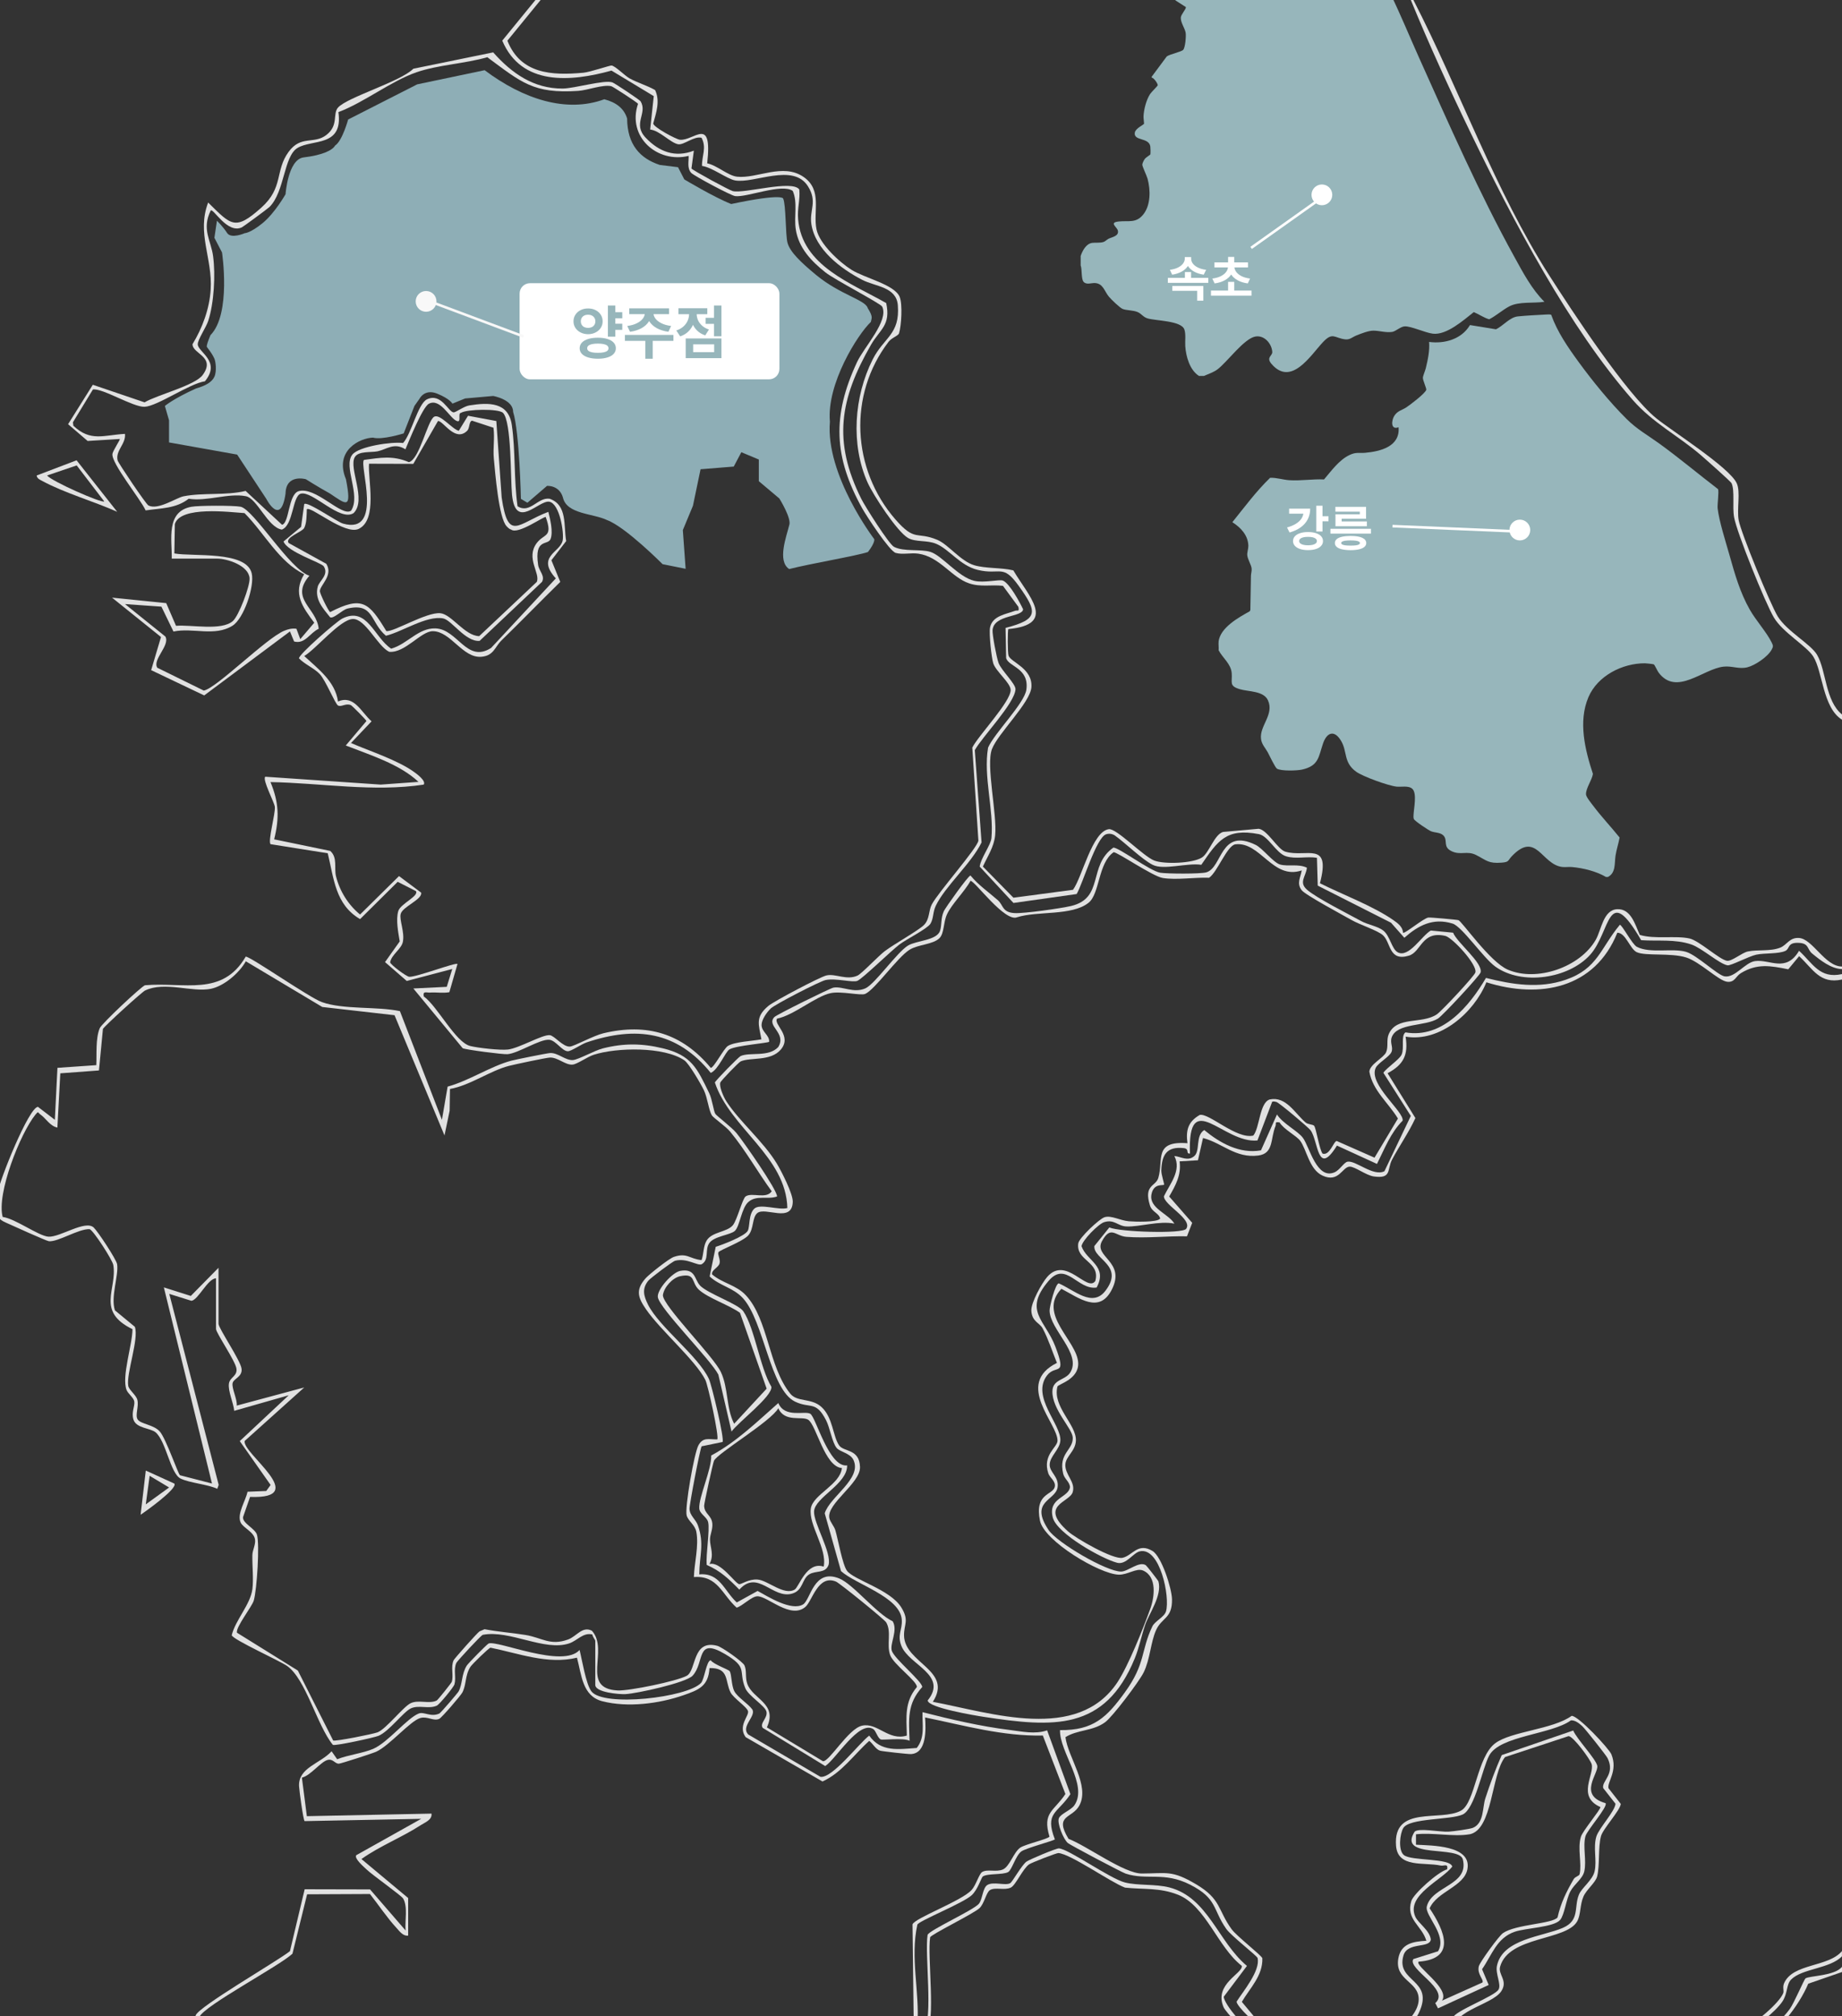 <svg width="709" height="776" viewBox="0 0 709 776" fill="none" xmlns="http://www.w3.org/2000/svg">
<rect x="0" y="0" width="709" height="776" fill="#333333" stroke="none"/>
<g clip-path="url(#clip0_9983_3957)">
<g clip-path="url(#clip1_9983_3957)">
<path fill-rule="evenodd" clip-rule="evenodd" d="M63 154.638L65.061 161.763V170.285L91.281 174.965L102.5 192C102.5 192 108.054 202.89 109.907 189.958C110.075 182.264 117.717 184.44 117.717 184.44C117.717 184.44 122.464 187.445 127 189.958C133.291 194.156 135.476 196.391 133.159 184.44C128.574 173.453 138.435 168.591 143.562 168.436C147.023 169.438 155.385 166.809 155.385 166.809L159.517 156.246L161.479 153.463C161.479 153.463 163.382 149.515 168.303 151.518C173.223 153.521 174.14 155.36 174.14 155.36L179.021 153.366L189.829 152.404C189.829 152.404 197.52 153.733 197.5 158.5C199.985 166.502 200.5 192 200.5 192L203 193.5L210.546 187.012C210.546 187.012 215.24 186.626 216.67 191.46C218.099 197.979 228.345 197.565 233.689 200.184C240.789 202.804 255.038 217.142 255.038 217.142L263.902 218.923L262.828 204.027L266.723 194.657L269.651 180.608L282.421 179.578L285.35 174.05L292.075 176.862V185.201L299.973 191.855C299.973 191.855 304.815 199.607 303.769 202.158C302.734 206.405 299.066 215.957 303.769 219.02C311.49 217.017 330.038 213.877 334.081 212.462C336.97 208.697 336.5 207.5 336.5 207.5C336.5 207.5 317.693 182.861 319.438 162.283C318.136 147.753 330.068 128.763 335.215 123.891C335.422 122.437 336.221 122.119 333.993 118.585C333.174 115.446 323.333 113.424 314.172 105.865C308.049 100.809 304.075 96.919 303.119 93.453C302.32 90.564 302.537 78.7 301.462 76.476C301.462 76.476 301.797 74.223 281.445 78.527C274.779 75.898 263.39 69.052 263.39 69.052L260.974 64.353L253.963 63.486C246.252 60.953 241.469 55.58 241.381 45.614C240.237 41.801 237.229 39.403 232.605 38.209C218.011 43.553 201.474 38.228 186.535 27.02L160.572 32.47L134 46C134 46 131.761 54.228 129 56C127.994 57.772 124.383 59.692 116.731 60.607C110.825 61.522 109.907 74.752 109.907 74.752C109.907 74.752 105.786 82.051 101.043 85.903C96.3 89.745 94.219 89.745 94.219 89.745C94.219 89.745 88.934 92.076 87.395 89.649C85.857 87.222 83.501 84.969 83.501 84.969L82.524 91.527L85.453 97.15C85.453 97.15 89.076 120.825 81 129C80.073 131.292 79.497 132.797 79.606 133.5C81.775 136.36 82 137 82.5 138C83 139 83.5 142.86 82.524 145C81.549 147.14 79 148.5 75.5 149.5C66.704 153.458 63.465 156.246 63.465 156.246L63 154.638Z" fill="#8EAEB6"/>
<rect x="200" y="109" width="100" height="37" rx="4" fill="white"/>
<path d="M239.519 122.489H235.964V120.149H239.519V122.489ZM239.519 126.955H235.964V124.592H239.519V126.955ZM226.356 118.72C227.414 118.712 228.366 118.922 229.214 119.35C230.069 119.77 230.74 120.359 231.228 121.116C231.715 121.866 231.959 122.717 231.959 123.67C231.959 124.622 231.711 125.474 231.216 126.224C230.729 126.966 230.058 127.551 229.203 127.979C228.355 128.406 227.406 128.624 226.356 128.631C225.314 128.624 224.365 128.406 223.51 127.979C222.655 127.551 221.98 126.966 221.485 126.224C220.99 125.474 220.743 124.622 220.743 123.67C220.743 122.717 220.99 121.866 221.485 121.116C221.98 120.359 222.651 119.77 223.499 119.35C224.346 118.922 225.299 118.712 226.356 118.72ZM226.356 121.127C225.824 121.12 225.344 121.221 224.916 121.431C224.496 121.634 224.166 121.93 223.926 122.32C223.686 122.702 223.566 123.152 223.566 123.67C223.566 124.187 223.686 124.641 223.926 125.031C224.166 125.414 224.496 125.706 224.916 125.909C225.344 126.104 225.824 126.205 226.356 126.212C226.889 126.205 227.365 126.104 227.785 125.909C228.213 125.706 228.546 125.414 228.786 125.031C229.034 124.641 229.158 124.187 229.158 123.67C229.158 123.152 229.034 122.702 228.786 122.32C228.546 121.93 228.213 121.634 227.785 121.431C227.365 121.221 226.889 121.12 226.356 121.127ZM236.853 129.565H233.984V117.572H236.853V129.565ZM230.136 129.981C231.546 129.981 232.769 130.142 233.804 130.465C234.846 130.787 235.645 131.252 236.2 131.86C236.763 132.467 237.044 133.195 237.044 134.042C237.044 134.875 236.763 135.595 236.2 136.203C235.638 136.81 234.835 137.271 233.793 137.586C232.758 137.909 231.539 138.07 230.136 138.07C228.719 138.07 227.481 137.909 226.424 137.586C225.366 137.271 224.549 136.81 223.971 136.203C223.401 135.595 223.116 134.875 223.116 134.042C223.116 133.195 223.401 132.467 223.971 131.86C224.549 131.252 225.363 130.787 226.413 130.465C227.47 130.142 228.711 129.981 230.136 129.981ZM230.136 132.242C229.244 132.242 228.49 132.31 227.875 132.445C227.26 132.58 226.795 132.782 226.48 133.052C226.165 133.315 226.008 133.645 226.008 134.042C226.008 134.432 226.165 134.759 226.48 135.021C226.795 135.276 227.26 135.471 227.875 135.606C228.49 135.734 229.244 135.797 230.136 135.797C231.036 135.797 231.786 135.734 232.386 135.606C232.994 135.471 233.451 135.276 233.759 135.021C234.066 134.759 234.22 134.432 234.22 134.042C234.22 133.645 234.063 133.311 233.748 133.041C233.44 132.771 232.983 132.572 232.375 132.445C231.775 132.31 231.029 132.242 230.136 132.242ZM250.701 120.486C250.701 121.694 250.371 122.8 249.711 123.805C249.059 124.81 248.118 125.654 246.888 126.336C245.658 127.011 244.195 127.465 242.5 127.697L241.431 125.459C242.864 125.279 244.09 124.934 245.11 124.424C246.138 123.914 246.91 123.314 247.428 122.624C247.945 121.934 248.204 121.221 248.204 120.486V119.867H250.701V120.486ZM251.523 120.486C251.523 121.221 251.778 121.934 252.288 122.624C252.805 123.314 253.578 123.914 254.605 124.424C255.633 124.934 256.87 125.279 258.318 125.459L257.283 127.697C255.58 127.465 254.106 127.011 252.861 126.336C251.624 125.661 250.675 124.821 250.015 123.816C249.355 122.804 249.025 121.694 249.025 120.486V119.867H251.523V120.486ZM251.23 138.081H248.384V130.532H251.23V138.081ZM259.206 131.185H240.531V128.901H259.206V131.185ZM257.519 120.914H242.208V118.675H257.519V120.914ZM275.564 124.649H271.581V122.32H275.564V124.649ZM277.69 129.441H274.833V117.572H277.69V129.441ZM277.69 137.845H263.931V130.274H277.69V137.845ZM266.8 135.539H274.889V132.535H266.8V135.539ZM267.576 120.801C267.576 122.129 267.363 123.37 266.935 124.525C266.508 125.672 265.859 126.681 264.989 127.551C264.126 128.414 263.065 129.051 261.805 129.464L260.32 127.191C261.4 126.839 262.308 126.332 263.043 125.672C263.785 125.005 264.336 124.255 264.696 123.422C265.056 122.582 265.236 121.709 265.236 120.801V119.474H267.576V120.801ZM268.161 120.824C268.161 121.656 268.33 122.462 268.668 123.242C269.013 124.015 269.538 124.72 270.243 125.357C270.948 125.987 271.825 126.479 272.875 126.831L271.458 129.081C270.22 128.676 269.178 128.061 268.33 127.236C267.49 126.411 266.864 125.451 266.451 124.356C266.039 123.254 265.833 122.076 265.833 120.824V119.474H268.161V120.824ZM272.245 120.936H261.13V118.641H272.245V120.936Z" fill="#97B6BB"/>
</g>
<path d="M-0.88 459C-0.24 454.34 11.17 426.02 14.62 426.02L21.11 431L22.11 411L37.06 409.96C37.27 405.68 36.75 399.78 38.37 395.77C39.1 393.98 54.46 379.61 55.81 379.21C70.87 377.89 85.53 383.75 94.58 368.19C96.28 368.05 119.03 383.97 123.9 385.7C132.22 388.66 145.02 387.29 153.93 389.17L170.1 431L172.29 418.22C180.45 416.03 188.86 410.36 196.82 408.24C198.44 407.81 210.5 405.37 211.74 405.3C214.77 405.13 217.57 408.19 220.51 408C222.61 407.87 228.75 404.34 232.08 403.5C240.09 401.48 247.08 401.54 255.12 403.48C266.16 406.14 268.27 411.1 272.94 420.66C274.18 423.19 274.61 427.55 275.36 428.74C275.81 429.45 281.68 433.9 283.49 436.11C286.1 439.32 299.09 457.82 299.1 460.5C295.52 461.8 291.31 459.87 288.13 462.55C285.37 464.87 284.8 471.93 282.85 473.76C281.2 475.31 274.85 475.8 273.02 478.43C271.19 481.06 273.13 484.77 270.09 486.58C268.56 487.34 264.36 484.05 259.85 485.25C258.79 485.53 250.29 491.97 249.53 492.92C246.98 496.1 247.8 498.87 249.45 502.17C253.75 510.75 268.76 521.91 272.87 530.74C273.94 533.03 278.98 554.12 278.11 555L270.06 556.66C269.41 557.87 265.38 578.83 265.41 580.72C265.46 583.33 267.79 584.76 268.6 587.01C271.19 594.15 269.2 598.81 269.16 605.96C277.09 605.21 278.75 612.34 283.59 616.76L291.61 612.33C295.65 614.55 304.64 620.23 309.12 617.51C312.03 615.74 313.17 603.5 323.06 607.54C328.4 609.72 337.43 621.16 343.59 624C345.7 627.47 342.49 632.5 343.24 635.28C344.07 638.34 355.14 647.26 354.96 649.33C349.09 655.84 349.82 661.67 350.1 670.01C347.95 668.8 339.63 669.78 339.04 669.51C337.76 668.93 337.2 666.17 336.11 665.49C330.64 662.02 321.69 677.15 317.63 679.73L293.55 665.02C292.35 663.12 295.64 661.2 294.99 658.72C294.4 656.47 288.1 652.74 286.87 649.76C284.07 643 288.13 641.95 279.03 636.6C267.7 629.93 271.37 639.82 266.58 644.96C264.04 647.69 245.03 651.85 240.65 652.05C238.38 652.15 229.13 651.42 229.13 648.5V631.5C229.13 631.15 228.02 629.92 228.03 629.1C224.49 628.19 222.28 631.42 219.13 632.5C209.69 635.74 196.2 627.22 185.84 629.22C185.07 629.45 175.97 639.33 175.65 640.03C174.46 642.69 175.67 645.62 174.92 648.3C174.63 649.35 169.18 656.01 168.11 656.49C164.97 657.9 161.27 656.12 158.15 657.53C155.31 658.82 149.74 666.42 145.71 668.09C143.96 668.82 128.91 672.06 128.13 671.58C122.03 664.16 117.72 646.2 110.47 641.18C107.49 639.12 89.69 631.09 89.19 629.38C90.61 623.51 96.42 617.54 97.16 611.54C97.63 607.68 97.06 602.64 97.14 598.53C97.18 596.57 98.43 594.6 98.17 592.57C97.78 589.59 93.58 588.06 92.62 585.98C91.11 582.69 94.59 577.59 95.27 574.15L102.48 573.86L104.16 571.54L92.29 554.66L111.13 537.02L90.15 543.01C89.88 539.98 87.71 535.4 88.11 532.55C88.46 530.04 91.42 529.7 91.01 526.75C90.6 523.8 83.15 513.03 83.15 511.5V492C79.95 492.09 76.28 500.37 73.68 500.66L65.16 498L84.17 571.5L83.64 573.01C79.64 571.22 73.23 570.83 69.55 569.1C65.54 567.22 63.97 554.71 59.88 551.28C57.84 549.57 52.38 549.8 51.34 546.3C50.53 543.56 51.92 541.31 51.7 539.46C51.52 537.99 49.26 536.43 48.7 534.95C46.75 529.75 50.96 517.65 50.99 511.58C36.83 504.7 45.18 496.17 43.61 486.87C43.29 484.95 35.93 473.51 34.5 473.09C30.26 472.89 22.34 478.08 18.81 477.73C17.91 477.64 4.36 471.53 2.13 470.51C0.71 469.86 -0.06 469.41 -0.84 467.99C-0.57 465.12 -1.22 461.76 -0.84 458.99L-0.88 459ZM84.11 488V509.5C84.11 511.25 92.51 523.47 92.97 526.74C93.43 530.01 89.8 530.56 89.51 532.45C89.2 534.47 91.37 538.56 91.12 541L117.11 534.01L94.19 554.6C93.05 559.31 119.95 577.01 96.25 576.14L93.54 583.94C93.33 586.33 98.2 588.28 98.91 590.7C100 594.43 98.89 611.96 97.67 616.05C96.95 618.44 90.7 626.25 91.2 628.4L114.64 642.97L128.23 669.88C128.96 670.35 143.63 667.42 145.35 666.74C148.68 665.42 155.28 656.81 158.12 655.51C161.23 654.1 165.19 655.94 168.11 654.5C168.52 654.3 173.77 647.74 173.9 647.29C174.67 644.64 173.4 641.67 174.61 639C174.92 638.32 183.82 628.33 184.56 627.9L186.51 627.06C191.73 628.07 197.03 628.42 202.28 629.28C208.58 630.3 211.68 633.53 218.63 631.03C221.97 629.83 224.1 625.75 227.82 627.64C234.64 635.18 223.17 649.87 237.72 650.63C242.14 650.86 260.48 647.08 264.32 644.99C268.16 642.9 266.34 630.87 276.09 633.45C277.88 633.92 285.93 639.56 286.56 641C287.48 643.1 286.78 645.52 287.6 647.96C289.67 654.06 299.45 655.54 295.18 664.84L316.74 677.86C319.12 678.25 326.49 665.39 331.77 664.2C337.75 662.85 341.94 670.16 349.05 668C348.9 660.84 348.05 655.13 352.91 649.32C353.12 647.09 343.81 640.55 342.6 636.95C341.17 632.73 343.25 628.17 341.11 624.44C340.49 623.36 323.2 609.3 321.75 608.72C314.85 605.91 312.67 616.17 310.02 618.46C304.34 623.36 295.56 614.39 291.56 614.38C289.31 614.38 285.87 618.08 283.55 618.77C277.88 613.72 276.27 606.28 267.08 606.99C267.26 601.48 269.04 595.06 268.02 589.56C267.53 586.93 264.86 585.37 264.3 583.27C263.5 580.3 267.23 559.15 268.83 556.28C270.63 553.04 272.76 554.05 276.07 554.01C276.91 553.19 272.51 533.1 271.49 531.09C267.66 523.5 254.12 511.92 248.66 503.93C245.62 499.49 244.47 496.55 248.52 491.97C249.9 490.42 257.48 484.42 259.33 483.78C264.46 482.01 265.32 484.52 270.04 485C270.89 482.61 270.67 479.62 272 477.45C274.09 474.04 279.87 474.29 282.1 471.55C283.74 469.53 285.77 461.31 287.02 460.47C289.46 458.82 294.92 461.65 297.04 458.51C291.54 450.97 287 442.75 281.03 435.54C279.34 433.5 274.58 430.24 274.01 429.31C272.78 427.31 272.35 422.6 270.94 419.63C269.84 417.3 265.21 409.35 263.44 408.13C255.61 402.75 237.33 403.13 228.53 405.97C226.08 406.76 222.17 409.58 220.42 409.75C217.62 410.01 214.72 406.92 211.67 407.04C210.18 407.1 197.93 409.71 195.82 410.26C188.54 412.16 180.93 417.77 173.2 419.13L173.07 427.51L171.09 437.01L151.86 390.74L124.04 387.57L94.62 369.99C92.12 374.47 86.26 379.54 81.15 380.58C74 382.04 63.32 377.6 55.83 381.24C54.57 381.85 40.08 395.03 39.62 396.03L38.09 412L23.21 413.11L22.09 434C19.19 433.39 17.58 430.32 15.6 428.99C14.48 428.23 14.9 427.45 13.62 429.03C7.8 436.23 -1.4 459.48 1.03 468.39C5.83 468.99 14.85 475.73 18.65 475.98C23.1 476.27 32.81 469.44 36.06 472.45C37.66 473.94 44.79 484.73 45.08 486.58C45.74 490.89 42.5 499.24 44.24 504.34L51.91 510.67C53.54 515.32 48.58 528.57 49.36 533.36C49.63 535 52.38 536.88 52.86 538.75C53.53 541.32 51.92 544.66 52.97 546.3C54.17 548.17 59.19 548.27 61.55 551.02C63.91 553.77 68.53 567.25 69.28 567.8L81.59 570.98L63.07 495.5L73.44 498.79L84.07 487.99L84.11 488Z" fill="white" fill-opacity="0.85"/>
<path d="M709 375V377C700.47 378.87 697.87 372.97 692.5 368.02L688.31 373.07C681.4 371.68 676.32 370.75 670.06 374.56C668.09 375.76 667.7 378.26 664.75 377.86C661.4 377.4 654.32 370.19 649 368.51C643.1 366.65 633.44 368.05 630.02 366.49C627.36 365.28 625.8 359 622.52 358.99C613.89 380.47 592.75 384.53 572.12 378.07C567.33 389.8 554.18 401.22 541.04 399C542.12 406.03 540.28 409.75 534.09 413.07L544.8 430.33C542.26 435.87 538.67 440.93 535.83 446.3C533.81 450.12 535.8 453.8 528.79 452.8C525.78 452.37 521.51 448.98 519.5 449.02C516.68 449.08 515.33 455.37 509.05 452.48C503.94 450.13 502.93 442.42 500.46 439.08C499 437.1 494.11 434.7 492.53 432.01C490.4 431.66 491.36 432.37 490.95 433.38C488.93 438.37 490.32 443.99 484.28 444.75C475.54 445.84 470.55 439.98 463.05 438L461.11 446.57L454.04 447C454.73 452.25 452.51 456.19 450.03 460.52L458.89 470.65L456.88 475.84C449.2 475.67 441.18 476.66 433.52 476.04C429.21 475.69 427.57 471.55 424.17 477.68C420.77 483.81 433.51 485.51 427.92 496.39C423.11 505.76 415.46 499.65 408.54 496.04C399.16 505.89 414.69 516 415.01 524.62C415.24 530.98 407.25 532.72 407.01 533.68C405.06 541.52 414.39 548.24 414.12 554.5C413.95 558.51 410.3 560.44 410.07 563.57C409.78 567.59 414.11 570.33 412.89 574.32C411.67 578.31 399.74 579.33 411.12 589.44C414.2 592.17 428.48 600.35 432.06 599.58C435.9 598.75 437.95 593.54 443.61 596.95C447.14 599.08 451.03 611.4 451.11 615.51C451.26 623.04 447.22 622.44 444.97 627.44C442.88 632.09 442.72 638.54 440.21 643.68C438.52 647.14 428.28 660.72 425.39 662.85C420.65 666.35 414.76 665.67 410.1 668.61C411.09 676.47 419.59 687.26 415.45 694.92C412.69 700.04 405.6 698.41 411.29 707.75C418.31 710.4 432.65 721.12 439.52 721.09C449.06 721.06 451.03 719.7 460.33 725.2C470.1 730.97 468.62 734.97 474.03 742.49C475.96 745.18 485.58 752.59 485.89 753.7C486.11 760.41 481.09 765.21 477.99 770.49L483.47 777.05C488.37 776.9 495.61 780.68 499.49 780.82C504 780.98 509.52 777.39 513.29 778.16C517.79 779.09 519.85 785.79 524.51 786.08C531.96 786.55 546.05 777.66 546.07 769.49C546.09 762.5 536.71 762.27 538.24 753.73C539.26 748.06 543.88 747.26 549.01 746.98C547.32 741.13 541.06 738.85 543.22 731.69C544.08 728.85 553.56 720.42 557.02 719.47C557.43 717.03 555.85 718.31 554.49 718.02C548.03 716.65 537.98 719.05 537.34 710.35C536.18 694.61 554.54 701.24 562.39 696.86C567.81 693.84 568.49 676.25 575.5 670.97C581.61 666.36 597.71 665.64 604.92 660.42C607.39 660.2 619.35 673.04 620.24 675.22C622.85 681.61 618.52 685.89 619.12 688.26L623.85 694.3C623.61 696.83 616.98 703.9 616.23 706.71C615.07 711.01 615.82 718.04 614.75 722.23C614.14 724.61 610.64 727.26 609.48 729.96C608.06 733.25 608.52 736.93 607.05 739.53C602.8 747 580.74 745.12 577.41 756.93C576.54 760.01 580.51 762.28 577.89 766.34C574.24 772 556.5 774.16 560.48 782.94C560.83 783.72 570.76 795.58 571.47 796.07C574.21 797.95 581.6 792.28 584.97 791.44C596.69 788.55 597.2 795.93 602.52 796.95C606.15 797.65 618.81 797.09 622.23 795.71C626.73 793.89 639.14 777.52 643.54 776.94C652.35 776.4 662.87 782.68 671.02 780.5C674.97 779.45 685.03 770.83 686.4 767.07C686.71 766.22 686.06 764.78 686.72 763.29C690.11 755.6 703.68 757.22 708.98 750.96V752.96C704.3 757.77 693.69 757.6 689.42 761.9C687.5 763.84 688.17 767.28 685.99 770.46C683.46 774.16 675.19 781.11 670.81 782.27C662.18 784.55 652.79 777.16 643.51 778.98C639.53 779.76 628.6 793.31 624.5 795.96C620.18 798.75 604.46 800.05 599.8 797.9C598.49 797.3 596.64 793.85 593.72 792.74C585.92 789.78 579.38 797.25 571.99 798.48C567.66 792.93 556.51 784.19 559.17 776.6C560.12 773.9 575.23 768.4 576.8 765.74C577.94 763.81 575.56 759.7 576.17 756.68C578.27 746.24 593.78 745.39 601.56 742C608.18 739.12 605.74 734.07 607.75 729.19C608.85 726.53 613.02 723.64 613.78 720.22C614.72 716.02 613.17 711.13 614.44 706.88C615.4 703.69 621.57 697.2 621.82 694.24L617.09 688.22C616.4 685.46 621.85 682.86 618.75 676.66C618.18 675.52 610.13 665.38 609.03 664.38C607.93 663.38 606.31 662 604.65 662.15C597.19 667.59 577.34 668.03 573.22 675.65C570.54 680.6 567.73 696.24 562.97 698.39C558.21 700.54 542.53 699.68 540.15 703.57C538.8 705.77 538.1 712.26 540.4 714.02C543.41 716.33 558.17 715.05 558.99 718.43C555.02 723.68 541.12 729.4 544.75 737.66C545.91 740.31 550.19 742.79 550.73 746.42C550.44 750.05 541.78 747.28 540.21 752.62C537.15 763.02 552.23 761.67 546.19 774.6C542.57 782.36 531.56 786.7 523.51 787.91L512.36 779.15C508.16 780.01 505.03 781.99 500.5 781.99C495.97 781.99 491.12 780.15 485.44 779.8C483.81 779.7 475.97 772.14 475.97 770.4C478.49 766.44 485.2 758.47 484.05 753.6C483.86 752.8 473.86 745.06 472 742.41C466.66 734.79 468.63 730.74 458.05 725.36C448.02 720.27 441.44 723.81 433.28 721.13C431.8 720.65 412 710.18 411.04 709.37C409.28 707.88 406.84 701.72 407.55 699.85C408.2 698.12 412.22 696.71 413.5 694.88C418.97 687.08 407.74 674.38 408.01 665.9C420.89 666.04 426.01 660.97 432.97 651.36C441.03 640.23 439.04 635.39 443.56 625.95C444.51 623.96 448.16 622.37 448.8 620.2C450.43 614.64 446.5 595.42 438.75 597.08C436.17 597.63 433.49 602.39 430 601.49C424.18 599.99 406.88 590.29 405.25 584.16C403.17 576.32 411.51 576.57 411.85 572.24C411.61 570.24 409.71 569.22 409.23 567.21C407.32 559.33 413.03 558.19 412.92 553.38C412.84 549.83 404.93 542.54 405.08 535.47C405.18 530.84 410.03 531.25 411.91 528.31C416.51 521.1 404.07 511.71 404 504.45C403.98 502.76 406.21 494.04 407.52 493.94C413.5 496.55 420.45 503.33 425.45 496.85C433 487.05 420.75 484.72 421.23 479.58L426.99 472.43C431.01 474.18 455.12 474.96 456.56 472.97C459.23 469.28 447.98 463.83 448 460.44C450.27 455.69 454.89 450.5 452.02 444.93C454.71 445.21 457.1 447.06 459.62 445.02C462.09 443.01 460.02 437.12 463.52 434.94C469.55 439.93 477.17 444.21 485.36 442.75L491.52 428.94C493.59 432.34 499.55 435.29 501.5 437.94C504.07 441.42 506.8 454.24 513.74 451.18C515.63 450.35 517.32 447.39 518.65 447.12C521.76 446.5 528.58 452.98 532.88 450.78L543.03 429.5L532.47 412.9C533.88 410.82 538.63 407.84 539.49 405.9C540.64 403.34 539.12 398.65 540.98 397.35C555.13 399.79 565.55 387.33 571.96 376.39C582.11 378.95 592.5 380.6 602.67 377.09C614.96 372.85 615.98 365.01 623.49 355.94C624.36 355.97 628.23 363.46 630.01 364.4C635.16 367.12 643.79 364.79 649.03 366.37C653.16 367.62 661.03 375.25 663.72 375.77C667.78 376.56 671.64 370.42 675.55 369.91C681.31 369.15 687.4 374.48 692.47 365.94C697.83 370.9 700.44 376.79 708.97 374.92L709 375Z" fill="white" fill-opacity="0.85"/>
<path d="M208.09 -1.95317e-05L195.3 15.66C200.37 28.45 212.29 29.13 224.57 27.99C227.13 27.75 234.85 25.12 235.4 25.21C236.97 25.47 240.43 29.13 242.39 30.2C245.58 31.93 249.04 32.9 252.16 34.67C254.17 38.95 252.57 43.34 251.43 47.55C251.6 49 260.27 53.66 261.73 53.79C267.17 54.26 274.28 44.34 272.21 62.87C275.9 63.6 280.19 67.6 283.66 68C291.42 68.88 301.38 62.54 309.4 68.17C316.65 73.26 312.87 81.45 314.28 88.29C315.42 93.83 323.05 100.89 327.73 103.84C332.78 107.02 344.35 109.52 346.29 114.27C347.45 117.13 346.94 125.35 346.05 128.28C345.75 129.25 343.22 129.99 342.05 131.51C326.38 151.93 327.86 180.65 344.65 199.92C352.3 208.69 352.7 204.41 360.79 207.78C364.95 209.51 369.76 216.01 375.01 217.56C379.46 218.87 385.45 218.41 390.04 219.53C395.75 229.3 407.21 240.29 388.14 242.12C387.81 242.51 387.81 251.23 388.2 252.36C389.07 254.92 397.48 257.2 397 264.46C396.6 270.44 384.16 282.23 381.82 288.29C379.42 294.51 383.86 313.37 383.04 321.52C382.59 326.01 380.11 329.58 378.32 333.53L390.07 345.52L413 342.47C416.51 337.72 420.39 320.04 426.78 319.14C429.74 318.72 440.09 329.63 444.32 331.23C448.24 332.71 459.07 332.29 462.6 330.07C465.38 328.32 467.4 321.19 470.74 320.21L484.48 318.98C487.88 319.43 491.77 326.92 494.74 327.8C502.82 330.2 512.41 323.37 508.05 339.95C516.65 344.27 528.62 348.75 536.36 354.17C538.07 355.37 539.9 356.7 540.05 359C540.7 359.48 547.8 353.5 549.76 353.15C550.41 353.03 560.81 353.97 561.36 354.16C562.71 354.61 573.47 370.21 580.33 373.19C591.56 378.06 608.2 372.23 614.22 361.71C616.4 357.9 617.08 350.18 622.49 349.94C627.79 349.7 629.37 355.89 631.18 359.84C636.97 361.58 645 360.01 650.31 361.21C654.05 362.06 661.74 369.27 664.69 369.79C666.52 370.11 670.38 366.74 672.73 366.22C676.44 365.4 681.39 366.27 685.24 364.73C687.81 363.7 688.78 360.77 692.44 361.01C697.7 361.35 702.46 372.02 709.01 372V373C704.74 372.85 700.7 369.61 697.51 367C695.52 365.36 696.35 363.13 692.53 362.9C687.89 362.61 689.01 365.11 687.23 365.97C684.65 367.22 679.12 366.75 675.96 367.45C673.07 368.09 666.18 371.76 664.94 371.54C661.68 370.94 655.15 364.94 651.02 363.52C644.78 361.38 638.14 362.3 631.69 361.86C618.58 339.28 620.1 358.59 612.03 367.52C603.76 376.67 585.8 379.41 575.55 372.02C570.96 368.72 562.75 356.59 559.1 355.47C551.58 353.17 545.97 356.14 540.54 360.94L535.42 355.15L507.21 340.87L506.9 330.16C503.01 329.5 498.84 330.76 495 329.57C491.16 328.38 488.17 321.73 484.53 321.04C471.92 318.63 468.73 323.65 462.39 332.85C457.05 332.01 447.94 335.01 443.7 332.87C439.46 330.73 433.25 324.49 429.04 321.51C428.02 320.89 426.85 320.73 425.72 321.11C421.95 322.37 416.72 340.23 414.41 344.1L390.09 347.54L377.09 333.54C377.48 330.32 381.36 325.28 381.61 322.55C382.6 311.81 378.42 298.81 380.32 287.75C382.8 282.08 394.35 270.71 395.06 265.42C396.17 257.11 388.29 256.68 387.27 253.32L387.04 241.67C399.94 238.34 399.26 235.48 392.11 225.49C385.9 216.81 385.11 221.5 376.27 219.33C369.49 217.66 365.45 211.44 360.31 209.29C356.78 207.82 352.47 208.74 349.53 207.07C345.29 204.66 336.07 190.5 333.92 185.68C327.39 171.01 328.71 152.61 335.91 138.33C340.21 129.8 346.47 128.77 345.58 117.47C345.02 110.35 336.92 110.32 331.88 107.71C323.7 103.49 313.79 96.04 312.3 86.24C311.48 80.84 314.76 77.61 310.95 71.64C305.2 62.64 290.32 70.74 282.97 69.45C279.93 68.92 274.01 64.36 270.21 63.87C270.11 59.97 272.08 56.89 270.03 53.03C267.19 52.26 263.19 55.92 261.02 55.52C258.06 54.97 253.92 50.24 250.25 49.85L251.64 37L235.37 27.17C219.63 31.53 200.74 33.13 193.32 15.64L206.11 -0.02H208.11L208.09 -1.95317e-05Z" fill="white" fill-opacity="0.85"/>
<path d="M352.06 888C348.91 879.99 347.72 869.31 349.3 860.74C350.64 853.43 363.05 845.87 363.13 840.55C363.2 835.8 356.49 822.3 353.86 817.71C351.68 813.89 347.19 810.73 347 806.5C346.72 800.34 352.22 793.27 349.28 786.62C350.25 783.88 354.08 783.82 355.51 781.96C359.31 777.01 355.85 752.12 357.04 744.72C357.51 742.97 374.64 735.26 376.77 732.74C378.18 731.06 378.22 726.6 380.04 725.5C382.43 724.06 386.99 725.88 388.85 724.8C389.67 724.32 393.21 717.92 395.07 716.53C396.18 715.71 406.5 711.38 407.56 711.42C411.21 711.56 427.22 723.08 433.01 724.54C437.99 725.8 444.76 725.07 450.1 726.45C464.96 730.3 468.89 747.45 479.96 756.65L471.05 768.49C470.97 771.29 480.21 781.93 482.77 782.78C489.81 785.13 500.18 787.11 507.48 785.96C509.25 785.68 510.34 783.7 512.28 784.15C516.23 785.06 519.3 791.97 523.38 791.97C528.89 791.97 536.14 788.23 540.51 784.99C542.18 783.75 544.81 780.01 546.02 779.47C547.03 779.02 552.08 782.81 555.02 779.01C554.9 785 561.41 792.81 565.52 797.02C574.32 806.04 574.21 800.36 583.21 797.69C595.12 794.16 592.62 800.33 599.98 802.54C603.43 803.58 621.25 801.66 624.77 800.25C629.94 798.18 641.82 783.9 645.66 783.29L661.01 784.01L660.51 792.98L702.48 845.02L701.99 854.49C686.06 864.87 667.95 873.96 655.01 888H653.01C666.1 873.15 684.38 863.88 701.01 853.51C703.01 851.28 702.14 847.29 700.45 845.04L659.1 793.31L659.01 786C654.53 786.13 650.32 784.06 645.75 785.25C641.18 786.44 631.1 798.98 625.96 801.45C623.81 802.49 605.45 805.04 602.49 805.03C597.25 805.01 593.52 798.39 590.48 797.97C583.73 797.04 575.32 805.35 569.05 802.47C565.94 801.05 554.41 786.24 554.03 781.99C551.64 783.8 546.72 781.14 546.02 781.45C544.81 781.98 541.18 786.61 538.74 788.19C534.5 790.93 524.84 794.67 520.06 792.47C518.59 791.79 512.92 785.28 511.57 785.24C511.24 785.23 507.85 787.55 505.46 787.9C500.18 788.67 485.74 785.96 481.13 783.41C479.36 782.43 471.8 774.44 470.98 772.57C467.07 763.64 478.48 759.53 477.98 756.63C468.7 749.47 464.1 733.43 453.33 729.22C446.32 726.48 440.29 727.29 433.03 726.52C427.44 724.43 412.22 713.62 407.4 713.21C406.69 713.15 397.06 716.91 396.13 717.55C393.66 719.25 390.95 725.6 389.08 726.5C386.59 727.7 383.15 726.22 381.05 727.47C379.6 728.34 378.89 732.67 377.01 734.43C374.72 736.58 358.28 744.58 358.02 745.65C356.88 753.01 360.32 778.21 356.51 782.92C355.32 784.4 351.14 785.8 350.99 786.66C354.2 792.8 347.53 802.31 348.36 807.34C348.57 808.62 357.31 820.22 358.95 823.6C361.63 829.15 363.49 835.56 365 841.55L351.27 858.68C351.19 869.54 347.93 878.1 354.07 887.98H352.07L352.06 888Z" fill="white" fill-opacity="0.85"/>
<path d="M709 275V277C701.52 272.37 701.6 258.36 697.89 252.61C695.3 248.59 686.19 243.41 682.8 237.7C679.41 231.99 668.51 205.02 667.46 199.05C666.75 195.06 667.79 188.85 666.5 186.01C666.16 185.27 656.14 176.44 654.49 175.02C645.77 167.59 636.24 162.79 628.51 154C603.94 126.05 582.37 84.84 566.17 51.35C558.01 34.49 550.12 17.27 543.03 -0.01H544.03C561.72 34.37 575.56 73.58 596.39 106.12C605.11 119.74 626.03 151.68 637.51 160.99C643.55 165.89 665.72 179.92 668.49 186.01C670.02 189.37 668.45 196.02 669.24 200.26C670.17 205.24 681.44 232.64 684.26 237.24C687.76 242.97 697.05 247.93 699.43 252.07C702.97 258.24 702.56 269.76 709 274.99V275Z" fill="white" fill-opacity="0.85"/>
<path d="M709 759L696.01 763.5C692.6 771.7 683.25 784.37 674.57 787.06C671.27 788.08 669.38 787.6 666.49 788C663.38 788.43 665.46 791.24 666.56 792.94C674.94 805.91 693.47 828.82 704.03 840.46C705.44 842.01 706.61 843.85 709 843.99V844.99C706.6 845.24 706.34 845.46 704.66 843.76C690.8 829.74 679.02 808.04 665.15 793.36C660.57 783.34 669.16 787.76 675 785.48C679.21 783.84 686.12 777.04 688.84 773.32C690.61 770.9 694.41 761.81 694.96 761.45C696.53 760.42 706.19 760.52 709 757V759Z" fill="white" fill-opacity="0.85"/>
<path d="M189.87 20.2C197 28.23 205.39 34.14 216.58 34.08C221.12 34.06 232.71 30.59 235.76 31.73C236.69 32.08 246.24 38.44 246.57 38.99C249.37 43.65 243.35 47.58 248.55 53.03C253.75 58.48 259.87 60.75 267.07 57.99L266.15 64.85C266.68 65.59 280.67 73.22 282.07 73.56C286.49 74.62 304.86 69.09 307.65 72.92C308.05 76.93 306.84 80.04 307.2 84.36C308.68 102.34 327.64 108.96 341.11 116.65C342.95 125.23 338.7 126.73 335.27 132.68C323.23 153.58 320.48 169.89 331.53 192.03C332.96 194.9 342.14 209.43 344.09 210.46C347.84 212.44 354.32 211.23 358.13 212.42C362.64 213.83 368.84 222.09 374.99 223.55C378.8 224.45 384.68 222.9 386.03 223.46C388.61 224.52 392.52 231.8 393.8 234.5C393.56 237.63 382.6 236.49 382.05 242.5C381.89 244.21 383.62 253.25 384.36 255.18C385.48 258.11 390.99 263.23 390.87 265.31C390.55 270.76 378.08 283.52 375.21 288.72L377.81 324.24C373.89 332.31 363.84 341.04 360.19 348.61C359.02 351.03 359.38 353.5 358.13 355.54C356.95 357.46 348.79 361.55 346.15 363.56C342.87 366.07 332.06 376.61 330.02 377.51C328.26 378.29 321.71 376.38 317.79 377.2C315.53 377.67 298.48 386.48 296.71 388.11C295.19 389.52 293.14 392.44 293.14 394.47C293.14 397.21 296.19 398.35 296.06 400.96C295.5 401.5 283.29 402.38 280.76 403.9C279.17 404.85 276.51 411.73 273.57 412.94C260.6 396.9 244.81 394.82 225.82 401.2C223.82 401.87 219.86 404.62 218.58 404.61C216.32 404.59 214 400.47 211.45 400.2C207.87 399.83 199.55 405.39 195.36 405.74C193.63 405.89 179.48 404.06 178.1 403.45L159.1 380.45L171.96 379.82L174.08 372.95L156.56 377.56L148.2 370.3L153.86 362.33C153.28 358.86 152.31 354.04 153.3 350.65C154.11 347.87 161.41 344.85 160.08 342.96L153.07 339.4L138.6 353.75C129.02 348.16 128.53 338.11 126.15 328.41L104.14 324.91C103.04 323.75 106.05 313.16 105.79 310.57C105.6 308.73 100.89 300.08 102.1 298.95L146.54 301.98L161.08 300.93C153.75 294.06 142.43 290.59 133.09 286.93L141.05 277.51C140.96 277.09 135.52 271.59 135.05 271.39C133.07 270.54 131.32 272.26 130.08 271.52C128.99 270.87 125.38 261.91 123.08 259.45C120.99 257.21 117.28 255.68 115.09 253.41C114.76 252.07 129.49 239.21 131.72 238.09C141.36 233.25 143.96 245.31 150.57 249.67C156.88 247.86 160.96 241.66 167.59 241.86C176.16 242.12 179.63 255.4 189.02 249.39L213.94 222.62C206.3 214.19 215.58 212.64 216.56 208.08C217.19 205.11 215.43 193.84 211.43 193.11C207.43 192.38 198.45 204.26 197.08 190.44C196.47 184.29 196.94 162.32 193.61 158.91C191.96 157.22 179.68 157.46 177.45 158.89C175.98 159.01 177.93 163.09 175.59 161.93C172.89 160.6 169.38 153.14 165.09 155.39C162.62 156.68 157.45 169.67 156.05 172.94C151.72 170.16 148.8 172.98 145.35 173.7C142.9 174.22 138.01 173.51 136.58 175.92C134.07 180.13 141.23 192.29 136.13 197.47C130.86 200.95 120.27 188.74 115.75 190.02C112.52 190.94 112.96 202.21 108.47 203.84C102.96 202.9 99.05 191.82 94.58 190.97C87.9 189.7 79.63 193.08 72.62 191.96C67.8 195.75 61.98 195.58 56.06 196.45C54.1 192.11 42.75 178.24 43.28 174.69C43.47 173.43 46.37 169.15 46.11 168.96L33.73 169.72L26.21 163.27L35.72 148.09L55.64 154.86C60.49 151.98 75.04 148.38 78 144.35C83.2 137.26 74.08 136.27 74.1 132.47C77.92 126.22 80.64 118.8 81.09 111.44C81.84 99.32 75.64 89.73 80.12 77.95C88.99 86.68 90.47 88.97 100.58 79.92C109.24 72.17 105.75 65.74 111.09 58.44C115.86 51.92 120.8 55.66 125.61 51.96C130.42 48.26 127.97 43.85 130.08 41.43C133.57 37.43 154.05 31.5 159.1 26.45L189.87 20.15V20.2ZM265.07 60C252.97 62.95 241.26 52.63 245.59 39.95C245.28 39.42 235.92 33.33 235.32 33.19C232.09 32.41 226.21 34.74 222.57 34.98C205.28 36.15 200.67 31.68 187.56 22.02C179.09 24.49 168.55 24.97 160.39 27.79C150.53 31.19 140.21 39.4 130.26 43.15C132.14 56.68 120.21 53.52 114.53 56.93C109.17 60.15 109.61 73.75 103.75 79.64C103.06 80.33 93.68 87.23 93.08 87.51C87.53 90.1 82.21 80.19 81.12 81C77.53 88.24 81.21 92.51 82.02 98.58C82.98 105.76 82.39 116.66 80.14 123.53C79.33 126.01 76.08 130.74 76.12 132.52C76.19 135.54 85.21 139.06 78.87 146.76C72.94 147.61 60.47 156.42 55.61 156.57C51.19 156.71 39.43 149.33 35.76 149.91L28.07 162.54L28.24 163.86C34.87 170.15 39.95 167.43 48.1 166.99C48.54 170.89 44.34 173.42 45.28 177.22C45.54 178.26 56.19 194.05 57.12 194.54C60.81 196.47 67.88 191.57 70.64 191.02C78.08 189.54 86.99 190.77 94.54 188.95L108.56 201.98C111.35 201.34 110.91 190.67 114.76 189.1C121.37 186.9 131.52 199.15 135.14 196.55C139.04 190.57 132 179.64 135.6 174.99C138.06 171.82 150.91 169.91 155.14 170.51C158.34 167.09 160.83 155.38 164.35 153.7C169.81 151.08 172.58 158.55 174.57 158.71C175.44 158.78 178.5 156.38 180.65 156.04C188.26 154.82 195.71 154.75 197 163.57C198.46 173.56 197.76 184.72 199.21 194.85C203.99 197.87 206.94 191.33 211.52 191.95C218.48 194.35 216.89 202.35 217.93 208.25L212.24 215.63L215.65 223.97C208.06 231.41 200.66 239.04 193.06 246.46C190.42 249.04 190.09 252.33 185.35 252.78C178.12 253.46 173.52 242.96 166.59 242.94C161.99 242.93 155.92 251.43 149.8 250.87C145.31 248.74 140.66 238.03 135.77 238.25C130.88 238.47 121.77 249.67 117.11 252.5C122.43 257.44 129.05 262.29 130.1 270C136.28 267.34 138.93 273.99 143.02 277.63L135.1 285.98C142.43 289.15 153.06 292.54 159.43 297.16C160.4 297.86 164.1 300.55 163.09 301.99C143.63 304.92 123.71 301.36 104.11 301.01C107.36 308.85 107.56 314.81 105.53 323.05L127.1 327.5C130.03 330.08 128.54 334.12 129.33 337.27C130.79 343.05 134.01 348.22 138.59 351.99L153.58 337.19L162.09 343.55C162.73 346.15 154.97 348.93 154.24 351.74C153.62 354.09 155.82 358.69 155.07 362.49C154.52 365.29 150.69 367.38 150.17 370.39C150.33 371.31 156.41 375.88 157.53 375.95C160.32 376.12 175.43 370.32 176.09 371.02L172.96 381.88C170.53 382.34 168.03 381.85 165.58 382.02C164.09 382.12 162.69 381.26 163.11 383.51C168.43 387.31 175.3 401.2 181.02 402.6C184.02 403.34 192.5 404.3 195.5 403.95C199.82 403.45 208.73 398.16 211.59 398.42C213.43 398.59 216.67 403.04 219.42 402.81C221.02 402.67 228.51 398.58 232.25 397.69C249.06 393.68 262.59 397.75 273.58 411.01C274.76 411.01 278.59 403.58 280.14 402.59C282.72 400.94 289.8 400.68 293.08 400.02C291.96 394.13 290.68 391.44 295.73 387.18C297.94 385.32 315.52 376.06 318.07 375.44C321.5 374.6 325.83 377.42 330.05 375.5C331.69 374.76 338.19 367.85 340.59 366.05C344.14 363.38 353.53 358.11 355.6 356.06C357.91 353.77 357.34 350.61 358.65 348.11C361.15 343.37 376.22 326.39 376.59 323.54L374.24 287.74C376.55 283.12 389.14 270.01 389.01 265.51C388.93 262.8 383.24 258.35 382.3 255.26C381.6 252.94 380.63 243.83 381.07 241.54C381.96 236.95 387.27 236.41 390.66 235.11C391.68 234.72 392.41 235.65 391.99 233.58L386.05 225.49C381.61 224.94 377.54 226.04 373.03 224.53C366.22 222.25 361.77 214.3 353.47 213.1C350.66 212.69 347.34 213.56 344.76 212.81C342.36 212.11 333.52 198.62 331.89 195.69C320.88 175.88 320.24 160.02 329.89 139.35C332.6 133.55 342.22 123.44 339.56 118.01C338.97 116.81 321.26 107.65 317.73 104.85C312.3 100.54 307.4 95.46 306.3 88.28C305.54 83.3 307.12 77.93 305.12 73.46C300.87 70.5 287.41 76.07 282.96 75.48C281.29 75.25 267.02 67.63 266.05 66.54C264.41 64.7 265.14 62.27 265.06 60.03L265.07 60Z" fill="white" fill-opacity="0.85"/>
<path d="M223.07 635C224.04 638.79 225.5 648.13 227.62 650.96C232.24 657.11 264.52 653.38 269.82 647.75C271.17 646.32 271.89 639.13 273.57 639.02C274.67 640.6 280.33 642.5 280.85 643.22C281.62 644.29 281.49 648.7 282.65 650.92C283.89 653.29 287.95 655.68 289.63 658.02C290.96 660.69 285.08 664.51 287.98 667.57L315.8 683.87C320.36 684.55 330.65 670.95 334.57 668.01C339.1 674.47 345.87 673.25 352.86 672.77C356.13 668.67 354.92 663.89 355.08 658.99C365.91 661.77 377.61 664.48 388.71 665.85C393.51 666.44 398.42 667.58 403.05 665.99L412.01 690.55C407.03 698.06 402.03 697.59 406.03 707.94C405.63 708.49 394.94 711.28 393.14 712.57C390.97 714.12 389.5 719.67 388.08 720.51C386.13 721.68 380.04 720.98 378.31 722.23C377.67 722.69 376.41 727.23 374.02 729.44C370.66 732.55 353.8 739.23 353.1 740.76C350.28 753.6 354 766.42 353.12 779.33L346.21 782.12C345.82 782.6 345.31 792.46 344.95 794.37C344.29 797.91 341.83 804.72 342 807.51C342.32 812.81 347.47 814.58 349.74 817.35C352.01 820.12 360.26 835.43 360.08 838.43C359.78 843.52 348.55 851.64 346.6 856.02C345.4 858.7 346.03 869.21 344.16 870.58C327.56 870.66 328.15 853.52 308.57 855.98C301.29 856.9 295.77 863.99 288.49 865.89C276.15 869.13 264.73 864.13 252.67 867.06C245.21 868.88 238.96 873.78 232.6 877.76C231.8 877.7 221.6 867.23 221.32 866.29C220.47 863.43 221.65 859.88 220.87 856.74C220.09 853.6 214.58 848.44 214.12 845.42C213.49 841.29 217.5 836.06 214.22 833.45C206.61 827.4 199.07 842.56 194.63 846.98C192.96 847.03 181.97 835.14 180.68 832.95C177.23 827.11 175.75 814.04 165.17 822.54C158.85 827.61 162.31 830.68 150.23 827.07C146.41 835.44 135.12 864.9 125.54 865.99C122.84 866.3 120.76 864.9 118.68 865.03C116.98 865.14 115.47 866.66 113.59 866.95C100.76 868.89 93 858.12 87.33 848.33C85.27 844.77 85.29 841.12 82.14 837.52C77.18 831.84 71.64 834.69 73.22 825.57C74.19 819.95 78.75 817.37 83.02 814.38C87.53 811.22 103.04 801.31 107.44 799.77C109.68 798.99 114.29 800.55 117.59 799.95C118.7 799.75 128.27 795.57 128.62 795C129.97 792.81 130.64 787.3 127.63 786.03L120.64 791.11C107.9 788.64 93.16 790.25 80.63 788.02C77 787.37 74.28 779.04 75.31 775.71C76.34 772.38 106.83 754.78 111.6 750.98L117.27 727.15L142.44 727.21L156.12 743.02C155.78 739.39 157.05 733.88 155.18 730.72C154.49 729.55 143.42 721.75 141.11 719.54C140.11 718.58 136.21 715.29 137.13 714.04L162.12 700.04L117.24 700.92C116.72 700.48 115.2 689.25 115.11 687.49C114.74 680.32 123.27 678.83 127.63 674.04L129.78 677.11C133.92 675.45 139.83 674.78 143.69 673.09C149.35 670.62 156.69 661.28 161.17 659.51C163.21 658.7 165.82 661.03 169.11 659.51C169.63 659.27 176.19 651.64 176.55 650.95C178.07 648.06 177.6 644.35 179.66 641.06C180.24 640.14 187.51 632.77 188.07 632.56C191.59 631.23 216.66 642.29 223.1 635.03L223.07 635ZM157.1 730.5V745C155.09 745.24 153.79 743.31 152.59 742.01C148.98 738.12 145.7 733.15 142.4 728.98L118.21 729.09L112.57 751.95C107.53 756.69 78.62 771.96 76.77 776.26C75.51 779.2 78.31 786.21 81.82 786.75L120.67 789.05L127.62 784.03C132.11 786.41 132.35 793.78 128.51 796.89C128.04 797.27 118.15 801.93 117.55 802.01C115.31 802.3 113.03 800.85 110.64 800.93C106.99 801.05 82.49 815.97 78.79 819.16C74.38 822.96 75.4 825.65 74.15 830.94C85.38 833.39 86.71 845.09 92.31 853.32C97.91 861.55 105.21 868.46 115.41 864.8C116.86 864.28 119.38 862.16 119.63 862.16C120.85 862.16 121.57 867.01 127.49 863.87C136.17 859.26 144.07 835.22 149.07 826.47C152.04 824.47 157.05 827.67 159.44 826.91C161.6 826.22 163.56 818.98 170.6 818.9C179.34 818.81 178.87 827.15 182.7 832.92C185.74 837.5 190.68 841.24 194.62 845C198.32 839.68 208.65 824.18 215.68 832.93C219.27 837.39 214.75 841.55 215.39 845.37C215.75 847.53 220.84 852.24 221.65 854.97C222.7 858.51 221.41 862.26 222.31 865.31C222.6 866.29 231.86 875.72 232.59 875.78C239.09 871.75 245.54 867.41 253.09 865.51C265.33 862.44 275.01 867.74 287.34 864.77C296.36 862.59 300.67 854.43 311.57 853.95C326 853.32 329.94 866.93 342.47 869.97C345.32 869.13 343.36 859.93 344.83 856.27C347.02 850.82 356.43 844.67 358.68 838.53C358.77 836.53 350.77 820.88 349.1 818.76C347.98 817.33 345.71 816.43 344.1 814.49C337.39 806.4 341.38 806.36 342.78 798.21C343.7 792.89 344.01 787.57 344.74 782.23L351.68 777.56L351.23 740.67C352.07 738.24 370.15 731.67 373.98 727.43C375.68 725.55 376.85 721.22 378.05 720.5C380.09 719.28 383.45 720.67 386.06 719.51C388.63 718.36 390.18 712.87 392.69 711.14C394.6 709.83 403.34 707.85 403.95 706.89C401.12 697.51 405.67 697.15 410.08 690.49L401.39 667.98C386.04 668.33 371 664.08 356.08 661.02C356.4 665.62 356.74 674.86 350.59 675.12C349.44 675.17 339.69 674.08 338.77 673.82C337.11 673.35 335.95 671.06 334.57 670.04C328.67 675.32 323.98 682.33 316.58 685.67L287.01 668.6C283.92 664.34 288.28 660.51 287.93 658.67C287.62 657.04 282.35 653.64 281.2 651.4C279 647.13 280.79 641.83 273.09 642.02C272.68 649.04 268.87 650.46 263.04 652.48C253.61 655.75 241.57 657.29 231.83 654.78C224.13 652.8 223.87 644.66 222.08 638.02C210.9 640.75 199.67 636.36 188.79 634.17C188.03 634.36 181.72 640.52 181.08 641.52C178.93 644.87 179.6 648.22 177.97 651.41C177.36 652.59 169.99 661.16 169.05 661.57C166.81 662.55 164.66 660.51 161.86 661.22C158.04 662.19 149.94 671.87 144.79 674.22C143.42 674.84 131.17 678.82 130.42 678.82C128.84 678.82 128.19 676.83 126.08 677.39C123.44 678.08 119.49 683.46 116.2 684.18L118.11 699.02L166.09 698.03C166.38 700.43 163.64 701.39 162.01 702.44C154.7 707.19 146.27 710.45 139.12 715.52L157.1 730.52V730.5Z" fill="white" fill-opacity="0.85"/>
<path d="M503.04 334.01C502.63 337.4 499.82 339.57 503.08 342.44C506.66 345.59 519.03 351.83 523.99 354.54C526.5 355.91 530.31 356.5 532.4 358.13C535.1 360.23 535.65 365.3 538.04 366.55C542.29 368.78 547.32 360.04 550.73 358.15L559.31 358.98C560.9 362.9 570.84 370.62 569.89 374.28C569.57 375.53 555.37 390.82 553.53 392C548.64 395.14 537.69 393.63 535.68 399.25C534.91 401.4 536.38 403.1 535.57 404.94C534.76 406.78 530.37 409.16 529.52 411.01C526.6 417.33 540.56 427.91 539.88 431.34C535.26 435.97 532.91 442.21 530.01 447.98L514.6 440.92C507 453.22 507.49 439.23 504.47 435.05C503.7 433.99 492.36 424.4 491.31 424.14C490.76 424 490.25 423.84 489.68 424.04L484 438.95C470.93 440.27 457.1 418.21 458.03 443.98C456.23 444.17 458.02 442.15 455.61 441.89C449.18 441.2 447.16 444.37 447 450.54C446.96 452.08 448.25 455.78 448.05 455.97C447.56 456.44 444.03 455.3 443.2 459.73C442.21 465.05 449.71 467.09 452.04 470.97C446.27 469.75 438.64 472.27 433.55 472.05C430.21 471.91 428.93 469.18 425.01 470.39C422.8 471.07 416.6 477.35 416.29 479.64C418.23 485.35 426.56 487.25 422.1 495.55C414.76 496.65 410.29 485.12 403.59 493.02C393.75 504.63 402.29 507.97 406.22 518.3C410.76 530.23 406.37 524.96 402.99 529.42C396.83 537.55 408.52 548.26 408.14 554.48C407.93 557.83 404.2 560.41 404.04 563.57C403.88 566.73 407.68 568.29 407.08 572.42C406.32 577.66 396.07 577.65 403.62 588.9C406.89 593.77 425.97 604.97 431.56 604.87C434.21 604.82 438.42 600.77 441.03 602.42C441.36 602.63 445.8 608.3 445.9 608.69C447.35 614.12 442.3 621.01 440.83 625.26C439.36 629.51 438.51 634.04 436.8 638.23C425.28 666.42 405.25 664.84 378.71 660.8C375.48 660.31 357.13 657.28 357.08 654.47C365 644.64 349.9 640.87 346.97 633.53C345.25 629.2 347.34 627.38 347.11 623.48C346.6 614.66 329.43 609.85 323.72 604.71L317.44 582.44C319.46 575.98 331.81 569.18 328.53 561.97C327.29 559.24 323.28 558.88 321.99 557.25C320.26 555.05 319.45 549.49 317.93 546.57C313.97 538.95 311.91 542.29 306.03 539.47C296.41 534.86 294.08 508.45 285.91 499.6C282.19 495.57 276.97 494.87 273.15 491.29L275.49 479.88C278.06 479.09 286.67 475.81 287.82 473.71C288.72 472.06 288.03 467.44 290.32 465.21C292.48 463.11 299.78 465.9 303.06 464.95C302.53 445.05 281.04 434.27 275.16 416.65C275.33 415.96 284.3 406.8 285.07 406.46C288.69 404.84 295.85 407.01 299.57 402.97C302.86 397.52 294.8 394.9 298.06 391.45C298.93 390.53 319.56 380.32 320.81 380.12C324.4 379.53 328.52 382.36 333.04 380.43C336.73 378.86 345.2 366.54 349.52 363.92C352.75 361.97 360.62 361.99 361.83 358.23C362.57 355.94 362.03 353.54 363.29 350.69C363.81 349.5 372.7 336.97 373.55 336.97C376.6 340.66 380.49 343.34 384.05 346.45C386.26 348.38 385.66 351.15 390.51 351.44C394.08 351.65 408.42 349.62 412.29 348.7C425.11 345.64 418.68 333.2 428.53 326.24C430.56 326.08 442.65 335.27 446.59 335.9C449.28 336.33 462.07 336.41 464.33 335.75C470.59 333.91 469.56 318.47 483.31 325.18C485.99 326.49 490.1 332.01 492.74 332.75C495.74 333.59 499.79 332.37 503.03 333.97L503.04 334.01ZM501.03 335.01C489.93 338.79 485.12 323.83 475.53 324.97C472.34 325.35 468.55 335.75 465.38 337.84C459.88 337.63 452.9 338.77 447.61 337.94C443.64 337.32 429.83 327.74 428.62 328.02C422.64 332.19 423.34 343.99 419 347.46C412.57 352.6 399.27 350.55 391.5 353.04C386.73 355.03 375.2 338.98 373.55 339.02C371.33 343.12 366.29 347.99 364.49 351.94C363.05 355.09 363.48 359.2 361.62 361.07C359.12 363.57 353.4 363.48 350.1 365.54C345.4 368.47 336.82 380.85 333.02 382.54C331.33 383.29 323.79 381.39 319.79 382.23C313.87 383.46 305.62 390.76 299.11 392.05C297.56 394.28 305.07 398.64 300.53 403.97C296.57 408.61 288.85 406.85 285.09 408.52C284.34 408.85 277.39 416.02 277.23 416.71C276.81 418.47 278.6 422.38 279.63 423.96C284.58 431.59 293.78 439.3 298.9 447.68C300.72 450.66 305.21 459.4 305.14 462.54C304.93 470.91 294.56 464.37 291.49 466.9C289.45 468.58 290.2 473.03 288.04 475.46C285.88 477.89 277.01 481.11 276.55 481.95C276.09 482.79 277.38 484.72 276.96 486.29C276.54 487.86 273.71 488.88 274.09 490.5C278.08 493.93 283.36 494.53 287.08 498.53C295.79 507.89 295.71 525.9 304.19 536.41C306.88 539.74 312.22 537.98 316.12 541.47C320.64 545.51 320.55 552.85 323 556.33C324.8 558.89 330.82 557.55 331.02 564.62C331.2 570.97 318.12 578.69 319.22 584.26C319.53 585.83 321.07 587.38 321.55 589.03C322.59 592.57 324.28 602.24 326.01 604.57C328.66 608.14 342.61 611.73 346.91 618.66C350.09 623.79 347.88 625.12 347.97 629.52C348.18 640.14 366.89 642.88 359.06 655C381.61 659.29 414.71 670.56 430.07 647.54C434.31 641.18 440.08 626.6 442.75 619.22C444.39 614.69 445.41 606.87 440.01 604.49C437.43 603.36 434.09 606.17 430.59 606.07C423.24 605.85 401.9 593.15 400.29 585.3C398.12 574.69 405.17 575.47 405.97 572.34C406.53 570.14 404.07 568.81 403.5 567.07C401.16 560.01 406.97 557.1 407.04 554.55C407.23 547.97 390.39 532.76 406.82 524.56C405.02 520.16 403.57 515.5 401.33 511.29C400.17 509.11 397.22 508.72 396.97 504.51C396.79 501.42 400.98 493.9 403.05 491.5C410.28 483.13 418.44 497.62 421.6 493.03C423.62 485.53 414.08 485.33 415.03 478.56C415.33 476.46 423.06 469.18 425.12 468.5C427.71 467.65 431.12 469.77 434.51 470.05C436.76 470.24 445.52 470.53 446.56 469.01C446.08 466.89 443.42 466.51 442.63 463.98C440.11 455.91 444.85 456.77 445.86 453.31C447.89 446.34 443.98 439 457.06 440.01C456.39 435 457.28 431.75 461.76 429.14C465.3 428.23 475.86 438.57 482.4 437.07C484.9 434.04 484.78 424.35 488.75 423.16C495.05 421.87 498.38 428.49 502.55 432.04C503.46 432.81 505.26 432.73 505.78 433.26C506.6 434.09 507.73 442.06 509.05 444.01C511.84 444.93 513.29 439.26 514.51 439.15L529.06 445.57L538.07 430.51C534.44 424.48 528.35 419.76 527.08 412.46C527.23 409.64 532.56 407.18 533.52 405C534.48 402.82 533.56 400.27 534.54 398.02C537.61 391 547.12 394.29 552.98 390.46C554.88 389.21 567.49 375.69 567.88 374.29C568.72 371.31 559.05 360.85 556.31 360.22C547.23 358.13 547.1 366.35 542.32 367.81C534.52 370.18 535.43 362.8 532.31 359.96C530.27 358.11 523.48 355.95 520.37 354.18C517.06 352.3 502.34 344.43 500.98 342.58C499.01 339.9 500.58 337.83 501.04 335.02L501.03 335.01Z" fill="white" fill-opacity="0.85"/>
<path d="M180.15 160.02L191.04 162.05L193.1 191.49C195.63 208.74 199.28 201.45 211.07 197C211.78 199.88 212.94 204.6 211.95 207.38C210.96 210.16 205.58 206.89 207.13 217.45C207.48 219.82 209.9 221.63 208.61 223.97L184.6 246.67C179.16 247.12 173.84 238.62 170.54 238.01C164.16 236.83 154.81 243.19 148.55 244.69C142.45 239.58 143.94 231.86 133.79 234.22C131.71 234.7 128.46 238.26 127.06 237.58C124.27 234.11 121 230.57 122.31 225.76C122.92 223.53 126.67 221.27 124.63 217.99C123.73 216.54 110.66 212.54 109.13 208.41L115.88 202.8L117.1 194C118.38 192.85 129.71 200.88 132.05 201.53C147.8 205.93 138.12 178.91 140.1 177.01C146.53 176.16 151.17 175.23 157.39 177.88C161.46 176.85 164.47 162.1 167.06 160.43C169.27 159 174.18 165.35 176.6 165.79L180.15 160.01V160.02ZM179.86 165.76C175.19 170.42 170.59 161.88 168.58 162.04L159.09 178.53L142.04 178.48C141.57 184.6 145.43 199.96 138.09 203.55C132.83 206.12 119.41 194.52 118.1 196.02C118.03 198.13 118.06 201.41 117.07 203.24C116.22 204.82 109.56 206.83 111.1 209L125.6 217C128.36 221.51 123.2 225.15 123.13 227.5C123.1 228.51 126.38 235.16 127.07 235.59C139.5 229.18 142.05 231.97 148.69 242.88C151.19 243.48 164.14 235.49 169.5 236.02C173.86 236.45 178.82 244.67 184.44 244.85L206.61 223.97C208.07 220.66 202.25 214.82 206.59 209.02C209.41 205.25 212.92 206.99 210.06 199.01C209.55 198.5 199.47 205.85 196.78 203.85C196.02 203.64 195.54 203.1 195.01 202.56C191.97 199.45 190.59 181.83 190.08 176.49C189.71 172.57 190.47 168.55 189.94 164.63L181.7 161.92C180.47 162.17 180.85 164.76 179.84 165.76H179.86Z" fill="white" fill-opacity="0.85"/>
<path d="M618 694.03C618.96 695.36 610.87 704.43 610.25 706.74C609.17 710.79 610.75 716.09 609.8 720.29C609.16 723.11 605.95 725.16 604.46 727.95C602.77 731.12 602.19 737.02 600.49 738.98C598.05 741.79 587.21 742.06 583.02 743.51C576.05 745.92 574.3 752.39 570.46 757.92L573.01 763.99L553.5 772.98L552.45 770.96C558.44 765.75 541.48 757.78 544.02 754.02L553.52 751.02C557.21 744.79 548.31 737.32 549.19 733.76C551.15 725.84 565.53 725.66 563.06 715.67C561.67 710.06 537.74 715.65 544.5 704.98C546.15 703.46 554.07 705.14 557.51 704.98C559.2 704.9 565.82 704 567 703.48C571.26 701.61 570.58 695.64 571.71 692.19C573.55 686.55 575.62 680.93 578.03 675.51L605.55 666.05C606.85 669.27 614.35 677.05 614.8 679.66C615.31 682.67 607.28 690.96 617.99 694.01L618 694.03ZM565.52 706C559.67 707.04 551.21 705.24 545.02 706V710C551.04 710.34 566.33 710.19 564.85 719.25C563.72 726.13 553.06 727.98 550.28 734.5C556.01 743.08 560.71 753.94 546.03 755.02C544.5 756.73 558.32 765.3 555.03 770.02L570.6 763.04C571.26 761.98 568.44 759.85 569.21 756.78C569.6 755.22 576.94 745.08 578.52 744.01C583.55 740.59 597.46 740.5 599.51 738C600.79 732.34 602.87 728.19 605.72 723.26C606.3 722.25 607.85 722.07 608.01 721.32C608.92 717.15 607.12 711.56 608.49 706.98C609.19 704.63 616.1 696.53 616.01 695.51C606.81 691.43 613.76 683.02 612.64 679.01C612.11 677.11 605.49 668.18 603.74 668.21L579.3 676.28C573.91 683.05 574.6 704.41 565.55 706.02L565.52 706Z" fill="white" fill-opacity="0.85"/>
<path d="M66.11 215C66.22 207.65 63.78 196.87 73.66 195.05C76.45 194.54 89.83 194.51 92.59 195.03C97.6 195.98 111.68 219.35 119.09 221.58C111.4 230.53 121.91 233.92 122.67 242.01C119.23 243.6 117.43 248.03 113.2 246.9L111.61 243.03L78.6 267.66L58.18 257.93L61.97 245.18L43.12 230.02L63.98 232.14L67.75 240.87C73.61 240.36 85.24 242.89 89.63 239.03C91.9 237.04 96.26 225.59 96.06 222.56C95.73 217.66 87.47 215.01 83.61 215.01H66.11V215ZM117.1 221.02C107.47 216.43 101.61 205 94.12 197.49C88.3 197.1 69.45 194.67 67.3 201.69L67.11 213.01C74.19 214.32 94.91 211.87 96.9 220.72C98.02 225.71 93.86 238.13 89.46 240.85C82.55 245.12 74.29 241.48 66.77 243.07L62.13 233.49L48.12 232.5L63.67 245.01C65.52 248.43 58.55 253.89 60.55 257.01L78.43 265.79C83.25 264.98 102.41 245.65 109.38 242.78C110.98 242.12 112.34 241.77 114.09 241.99L115.58 245.99L120.96 239.68C116.42 233.62 112.57 228.4 117.08 221.01L117.1 221.02Z" fill="white" fill-opacity="0.85"/>
<path d="M311.91 544.16C314.06 545.5 319.07 564.94 326.07 564.01C326.19 571.2 313.72 576.26 313.34 581.65C313.03 586.09 320.19 597.57 318.93 602.28C317.73 605.7 314.07 604.38 311.51 605.93C308.54 607.72 309.28 612.1 304.87 613.37C297.4 615.53 291.64 603.89 284.57 611.83C280.65 607.82 277.28 604.56 272.02 602.33C271.63 598.39 273.27 588.99 272.57 585.86C272.11 583.83 269.28 582.71 269.15 580.56C268.89 576.26 273.94 565.53 273.75 560.21C283.47 554.97 291.35 547.26 299.58 540.01C302.06 545.94 309.83 542.85 311.92 544.16H311.91ZM324.05 565.03C317.4 564.54 314.25 548.57 311.11 546.46C308.78 544.89 302.02 547.6 299.58 542.01C296.71 547.12 276.2 559.27 274.82 562.23C274.44 563.03 271 578.67 271.03 579.55C271.13 582.77 273.94 583.14 274.19 586.48C274.36 588.7 273.29 590.62 273.28 592.5C273.27 595.51 275.02 598.41 273.08 601.99C277.31 600.77 283.05 609.62 284.57 609.73C285.37 609.79 288.21 607.7 291.57 607.94C295.55 608.22 301.7 614.24 305.88 611.8C307.55 610.82 310.44 600.82 317.04 602.97C318.47 596 311.11 586.94 312.09 580.59C312.93 575.19 323.36 571.48 324.06 565.04L324.05 565.03Z" fill="white" fill-opacity="0.85"/>
<path d="M269.37 494.71C272.31 497.88 284.13 501.81 286.12 504.71C290.47 511.08 292.5 526.43 296.92 533.76C297.31 537.46 284.18 547.34 281.57 550.99L276.5 529.07C273.58 523.32 253.82 503.62 253.21 499.26C252.8 496.34 258.82 489.7 261.82 489.14C267.7 488.06 267.29 492.44 269.38 494.69L269.37 494.71ZM284.81 505.27C280.65 502.3 272.66 499.65 269.1 496.48C265.96 493.69 267.94 489.85 261.8 491.19C258.83 491.84 255.56 495.45 255.15 498.5C255.15 502.61 274.56 521.91 277.48 528.1C280.4 534.29 279.47 541.98 282.58 547.98L295.09 534.48L284.82 505.27H284.81Z" fill="white" fill-opacity="0.85"/>
<path d="M45.11 196.99C36.17 192.98 24.91 189.77 16.42 185.2C15.49 184.7 14.22 184.23 14.12 183.01L29.47 177.16L45.11 196.99ZM40.12 192.99L29.52 179.13L18.12 183.01C19.91 185.26 39.17 193.76 40.11 192.99H40.12Z" fill="white" fill-opacity="0.85"/>
<path d="M67.11 571.01C68.49 572.86 56.05 581.74 54.12 583L56.12 566L67.1 571.01H67.11ZM56.12 579L65.09 572.51L57.6 568.02L56.11 579.01L56.12 579Z" fill="white" fill-opacity="0.85"/>
<path d="M156.32 85.9L152.26 97.12C152.26 97.12 152.98 107.14 146.29 108.58C139.6 110.02 142.47 116.46 142.47 116.46L141.86 124.1L149.09 125.05C149.09 125.05 150.11 135.31 147.01 139.13C146.77 143.66 146.77 147.48 145.58 149.15C144.39 150.82 147.01 154.4 147.01 154.4C147.01 154.4 149.09 157.19 151.48 152.65C153.87 148.11 161.09 152.49 161.09 152.49C161.09 152.49 167.53 150.58 164.67 142.47C162.28 138.41 158.7 137.46 162.28 130.54C169.2 126.96 172.54 132.45 172.54 132.45C172.54 132.45 192.11 129.35 184 109.06C183.76 105 179.47 105.24 179.47 105.24L171.83 103.81L168.49 98.56C168.49 98.56 160.54 99.28 163.92 91.88C165.63 87.82 156.32 85.91 156.32 85.91V85.9Z" fill="#8EAEB6"/>
<path d="M164.252 115.568L201.5 129.5" stroke="#F8F8F8"/>
<circle cx="164" cy="116" r="3.5" fill="#F8F8F8" stroke="#F8F8F8"/>
<g clip-path="url(#clip2_9983_3957)">
<path d="M469.04 246.9C469.72 241.54 476.76 237.63 481.03 235.28L481.27 234.8C481.37 230.4 481.41 226 481.5 221.6C481.52 220.65 481.88 219.81 481.75 218.73C481.59 217.36 480.22 215.26 480.08 213.67C479.99 212.67 480.52 211.13 480.5 210.1C480.41 206.04 477.57 203.02 474.34 200.99C479.02 195.17 483.51 189.1 488.87 183.9C491.31 183.8 493.83 184.66 496.24 184.82C500.69 185.11 505.18 184.33 509.63 184.53C512.46 181.22 515.38 177.07 519.41 175.14C521.98 173.91 522.93 174.5 525.49 174.27C531.34 173.74 538.97 171.87 538.32 164.44C535.22 165.61 535.54 161.84 536.68 160.04C537.9 158.13 539.51 157.93 541.18 156.87C542.71 155.89 548.47 151.5 548.98 150.06C549.15 149.58 547.64 146.38 547.68 145.4C547.71 144.63 548.57 142.68 548.8 141.72C549.6 138.39 550.33 135.06 550.07 131.6C556.09 132.41 562.59 130.52 565.81 125.11L575.81 126.74C578.61 125.41 581.1 122.1 584.23 121.78C587.66 121.43 591.54 121.26 595.02 121.06C595.5 121.03 596.73 120.94 597.07 121.17C599.41 127.76 603.55 133.74 607.65 139.36C612.99 146.68 619.64 154.85 626.06 161.23C630.06 165.21 634.03 167.37 638.51 170.6C646.29 176.21 653.64 182.42 661.26 188.24C661.73 189.05 660.96 194.22 661.13 195.68C661.72 200.71 664.25 208.55 665.69 213.65C667.74 220.94 669.74 228 673.49 234.62C675.87 238.82 679.98 243.32 681.93 247.28C682.56 248.56 682.57 248.88 681.88 250.12C680.38 252.81 675.52 256.12 672.54 256.84C669.27 257.63 666.67 256.22 663.41 256.58C655.46 257.46 645.34 268.02 638.43 258.89C637.96 258.27 636.88 255.85 636.56 255.71C636.18 255.55 633.7 255.3 633.14 255.29C624.46 255.26 614.91 260.1 611.4 268.33C607.4 277.72 610.08 288.6 613.13 297.86C612.8 300.17 610.31 303.53 610.47 305.77C610.55 306.83 612.54 309.21 613.27 310.18C616.43 314.4 620.11 318.24 623.4 322.36C622.97 324.7 622.19 326.98 621.83 329.34C621.38 332.27 622.01 335.95 618.88 337.54H618.16C614.4 335.32 609.44 334.12 605.09 333.71C603.86 333.59 602.51 333.83 601.28 333.68C593.33 332.71 591.33 319.72 581.95 329.5C580.26 331.26 580.98 331.78 578 332.02C572.84 332.43 572.23 331.16 568.22 329.11C564.64 327.28 562.24 329.32 558.7 327.6C555.16 325.88 557.49 323.36 555.48 321.47C554.28 320.35 552.24 320.53 550.79 319.93C549.79 319.51 544.55 316.03 544.21 315.24C544 314.75 544.06 314.19 544.08 313.68C544.17 311.2 545.5 305.35 543.62 303.61C542.16 302.26 539.37 302.96 537.52 302.76C534.32 302.4 524.53 298.88 521.95 296.99C517.06 293.4 518.66 289.38 516.23 285.21C513.66 280.82 510.72 281.76 509.21 286.25C507.5 291.32 507.6 294.75 501.18 296.2C499.24 296.64 493.14 296.83 491.51 295.85C490.81 295.43 488.53 290.59 487.95 289.52C487.05 287.87 485.65 286.55 485.38 284.42C484.72 279.37 490.55 275.01 488.04 269.53C486.35 265.85 480.56 266.26 477.21 265.26C472.89 263.97 474.41 262.62 474.09 259.03C473.77 255.44 470.63 253.28 469.06 250.28C469.16 249.21 468.93 247.96 469.06 246.92L469.04 246.9Z" fill="#97B6BB"/>
<path d="M509.044 204.572H506.653V194.644H509.044V204.572ZM511.35 200.634H508.369V198.694H511.35V200.634ZM504.3 195.778C504.3 197.278 503.991 198.634 503.372 199.847C502.753 201.053 501.853 202.087 500.672 202.95C499.491 203.806 498.053 204.472 496.359 204.947L495.384 203.016C496.753 202.641 497.913 202.153 498.863 201.553C499.813 200.953 500.528 200.266 501.009 199.491C501.491 198.709 501.731 197.872 501.731 196.978V195.778H504.3ZM503.203 197.7H496.191V195.778H503.203V197.7ZM503.466 204.778C504.622 204.778 505.634 204.919 506.503 205.2C507.378 205.475 508.05 205.875 508.519 206.4C508.994 206.925 509.231 207.541 509.231 208.247C509.231 208.953 508.994 209.569 508.519 210.094C508.05 210.625 507.378 211.031 506.503 211.313C505.634 211.594 504.622 211.734 503.466 211.734C502.328 211.734 501.322 211.594 500.447 211.313C499.572 211.031 498.894 210.625 498.413 210.094C497.931 209.569 497.691 208.953 497.691 208.247C497.691 207.541 497.931 206.925 498.413 206.4C498.894 205.875 499.572 205.475 500.447 205.2C501.322 204.919 502.328 204.778 503.466 204.778ZM503.466 206.634C502.759 206.628 502.15 206.687 501.638 206.812C501.131 206.937 500.741 207.122 500.466 207.366C500.197 207.603 500.063 207.897 500.063 208.247C500.063 208.591 500.197 208.884 500.466 209.128C500.741 209.366 501.131 209.55 501.638 209.681C502.15 209.812 502.759 209.878 503.466 209.878C504.184 209.878 504.797 209.812 505.303 209.681C505.809 209.55 506.197 209.366 506.466 209.128C506.741 208.884 506.878 208.591 506.878 208.247C506.878 207.897 506.741 207.603 506.466 207.366C506.197 207.122 505.809 206.937 505.303 206.812C504.797 206.687 504.184 206.628 503.466 206.634ZM527.691 205.378H512.091V203.531H527.691V205.378ZM525.806 199.65H516.413V201.544H514.031V197.944H523.406V196.931H514.003V195.075H525.806V199.65ZM526.125 202.547H514.031V200.7H526.125V202.547ZM519.863 206.269C521.781 206.269 523.263 206.503 524.306 206.972C525.356 207.441 525.881 208.122 525.881 209.016C525.881 209.597 525.644 210.091 525.169 210.497C524.694 210.909 524.009 211.219 523.116 211.425C522.222 211.638 521.138 211.747 519.863 211.753C518.575 211.747 517.478 211.638 516.572 211.425C515.666 211.219 514.978 210.909 514.509 210.497C514.041 210.091 513.806 209.597 513.806 209.016C513.806 208.416 514.041 207.912 514.509 207.506C514.978 207.1 515.666 206.794 516.572 206.587C517.478 206.375 518.575 206.269 519.863 206.269ZM519.863 207.994C519.025 207.994 518.344 208.031 517.819 208.106C517.294 208.175 516.9 208.287 516.638 208.444C516.375 208.594 516.244 208.784 516.244 209.016C516.244 209.234 516.372 209.419 516.628 209.569C516.891 209.712 517.284 209.822 517.809 209.897C518.341 209.966 519.025 210 519.863 210C520.694 210 521.369 209.966 521.888 209.897C522.413 209.822 522.803 209.712 523.059 209.569C523.316 209.419 523.444 209.234 523.444 209.016C523.444 208.784 523.313 208.594 523.05 208.444C522.794 208.287 522.403 208.175 521.878 208.106C521.359 208.031 520.688 207.994 519.863 207.994Z" fill="white"/>
</g>
<circle cx="585" cy="204" r="4" fill="white"/>
<line x1="582.979" y1="204.5" x2="535.979" y2="202.5" stroke="white"/>
<g clip-path="url(#clip3_9983_3957)">
<path d="M415.945 98.535C416.664 96.487 418.022 93.804 420.399 93.481C421.777 93.3 423.414 93.592 424.822 93.108C425.431 92.897 426.08 92.19 426.719 91.878C428.087 91.222 430.713 90.879 430.284 88.801C429.965 87.278 426.659 85.654 430.683 85.241C434.458 84.858 437.284 85.987 440.03 82.578C442.965 78.937 442.875 73.107 441.707 68.8C441.388 67.61 439.66 64.059 439.68 63.383C439.7 62.809 440.269 61.669 440.629 61.185C441.078 60.58 442.756 59.581 442.786 59.44C442.885 58.996 442.845 56.888 442.766 56.363C442.216 52.793 436.265 54.376 436.794 51.048C437.054 49.383 440.249 48.022 440.359 47.608C440.399 47.457 440.11 45.419 440.149 44.744C440.289 42.031 441.208 38.47 442.686 36.18C443.155 35.464 445.581 33.084 445.621 32.862C445.731 32.267 444.114 29.876 443.265 29.866L443.285 29.543L449.086 21.736C450.195 20.869 454.708 19.951 455.417 19.185C456.226 18.317 456.575 13.889 456.375 12.659C456.096 10.883 454.418 8.725 454.498 6.798C454.558 5.528 456.585 3.53 456.445 2.724C454.249 1.231 451.762 -0.01 449.955 -2.017H535.388C539.243 5.961 542.618 14.212 546.252 22.311C557.705 47.82 569.438 74.499 582.918 98.918C586.213 104.899 589.608 111.365 594.461 116.156C590.377 116.801 584.655 115.964 580.971 117.901C578.365 119.262 575.868 121.542 573.202 122.894C571.135 122.309 569.268 120.947 567.271 120.12C563.327 123.216 556.837 129.066 551.514 128.431C548.619 128.078 543.087 125.496 540.69 125.607C539.103 125.688 537.226 127.533 535.868 127.745C533.491 128.118 530.965 127.281 528.688 127.261C526.771 127.241 523.915 128.381 522.108 129.107C520.5 129.742 519.602 130.842 517.735 130.61C513.581 130.095 512.992 127.644 509.157 131.749C504.424 136.823 496.975 148.896 489.416 140.071C487.22 137.509 489.806 136.994 489.706 135.451C489.506 132.254 486.651 128.925 483.226 129.52C478.862 130.277 472.382 139.314 468.657 142.139C467.139 143.288 465.122 143.944 463.405 144.69H461.488C457.943 142.431 456.485 137.226 456.216 133.212C456.086 131.275 456.505 128.603 455.866 126.797C454.658 123.378 444.743 123.499 441.647 122.53C439.96 122.006 439.351 120.715 437.833 120.09C436.016 119.343 433.589 119.515 432.071 118.889C431.043 118.466 427.678 115.228 426.859 114.239C425.022 112.041 424.632 109.035 421.317 108.934C420.079 108.894 418.102 109.721 417.044 108.43C416.115 107.29 416.534 103.578 415.955 102.156V98.535H415.945Z" fill="#97B6BB"/>
<circle cx="508.808" cy="74.994" r="3.994" fill="white"/>
<line y1="-0.5" x2="33.077" y2="-0.5" transform="matrix(0.815 -0.579 0.572 0.821 481.848 95.821)" stroke="white"/>
</g>
<path d="M465.078 108.872H449.516V106.959H465.078V108.872ZM458.45 107.784H456.078V104.709H458.45V107.784ZM458.075 99.506C458.075 100.556 457.797 101.512 457.241 102.375C456.691 103.231 455.894 103.95 454.85 104.531C453.813 105.112 452.584 105.509 451.166 105.722L450.303 103.847C451.528 103.697 452.572 103.403 453.434 102.966C454.303 102.522 454.953 102 455.384 101.4C455.822 100.794 456.041 100.162 456.041 99.506V98.944H458.075V99.506ZM458.478 99.506C458.478 100.194 458.694 100.837 459.125 101.437C459.563 102.031 460.216 102.544 461.084 102.975C461.953 103.406 463.006 103.697 464.244 103.847L463.316 105.722C461.891 105.509 460.659 105.116 459.622 104.541C458.591 103.966 457.8 103.247 457.25 102.384C456.706 101.522 456.434 100.562 456.434 99.506V98.944H458.478V99.506ZM463.175 115.725H460.794V111.937H451.231V110.081H463.175V115.725ZM481.709 113.794H466.109V111.834H481.709V113.794ZM475.072 112.847H472.7V108.487H475.072V112.847ZM474.772 102.6C474.772 103.687 474.488 104.687 473.919 105.6C473.35 106.506 472.519 107.262 471.425 107.869C470.338 108.475 469.034 108.881 467.516 109.087L466.625 107.212C467.944 107.05 469.056 106.734 469.963 106.266C470.875 105.791 471.553 105.234 471.997 104.597C472.447 103.953 472.672 103.287 472.672 102.6V102.216H474.772V102.6ZM475.119 102.6C475.119 103.287 475.344 103.953 475.794 104.597C476.244 105.234 476.922 105.791 477.828 106.266C478.734 106.734 479.844 107.05 481.156 107.212L480.284 109.087C478.766 108.881 477.459 108.475 476.366 107.869C475.272 107.262 474.434 106.506 473.853 105.6C473.272 104.687 472.981 103.687 472.981 102.6V102.216H475.119V102.6ZM480.359 102.919H467.45V101.006H480.359V102.919ZM475.072 101.812H472.7V98.878H475.072V101.812Z" fill="white"/>
</g>
<defs>
<clipPath id="clip0_9983_3957">
<rect width="710" height="888" fill="white" transform="translate(-1)"/>
</clipPath>
<clipPath id="clip1_9983_3957">
<rect width="274" height="192" fill="white" transform="translate(63 27)"/>
</clipPath>
<clipPath id="clip2_9983_3957">
<rect width="213.4" height="216.52" fill="white" transform="translate(469 121)"/>
</clipPath>
<clipPath id="clip3_9983_3957">
<rect width="216" height="147" fill="white" transform="translate(379)"/>
</clipPath>
</defs>
</svg>
